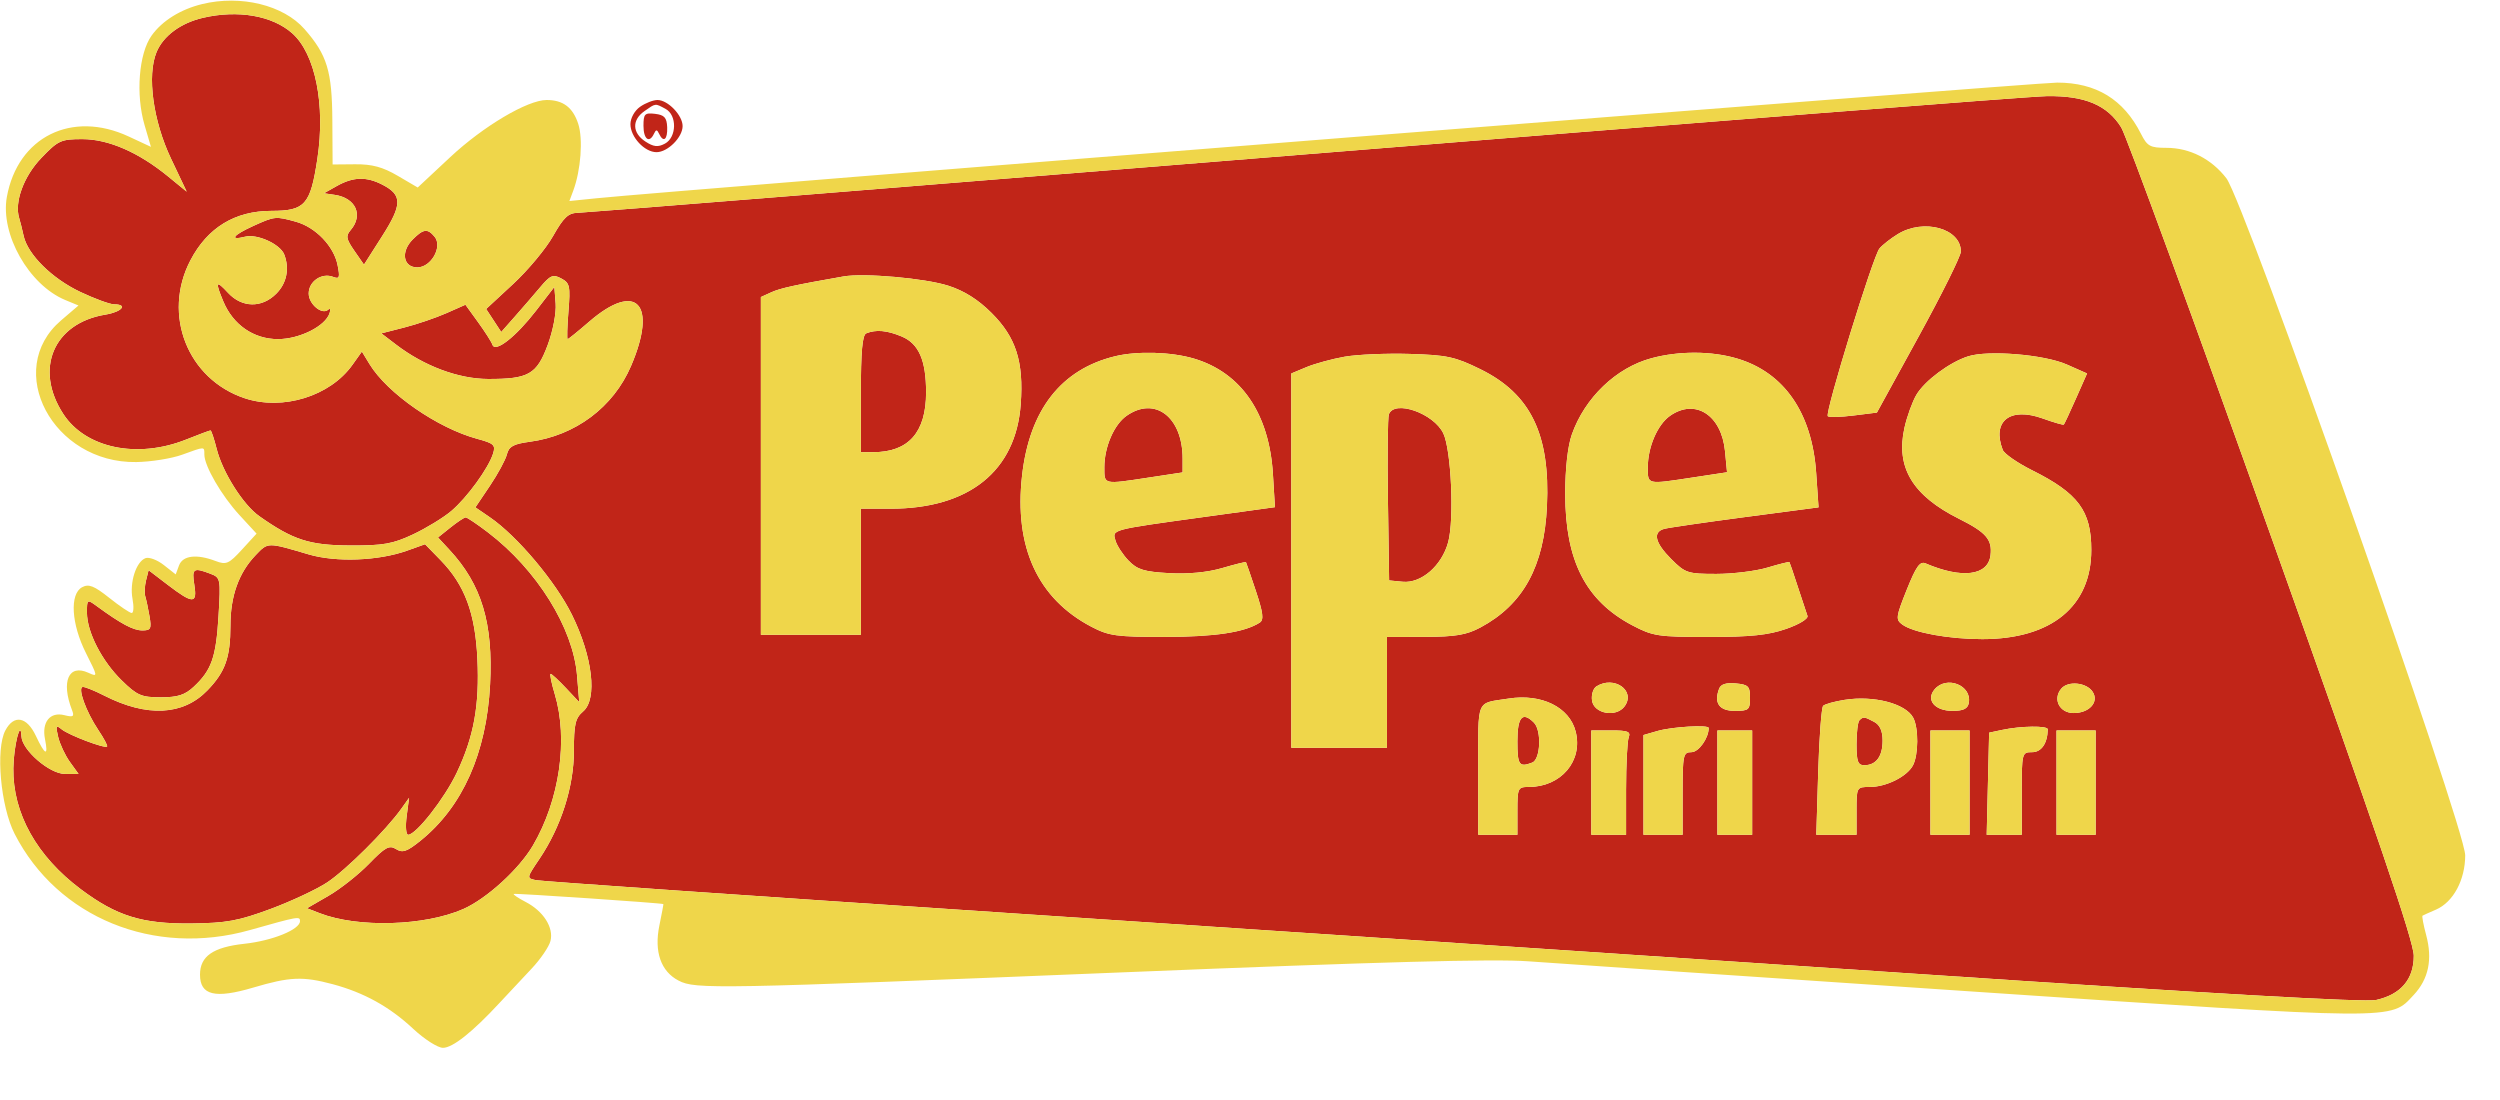 <svg xmlns="http://www.w3.org/2000/svg" width="575" height="253" viewBox="0 0 575 253" version="1.1"><path d="M 46.646 4.106 C 41.529 5.309, 37.549 8.260, 36 12.001 C 33.783 17.353, 35.204 27.792, 39.334 36.488 L 42.943 44.087 38.721 40.628 C 31.888 35.028, 24.942 32, 18.933 32 C 14.010 32, 13.377 32.292, 9.479 36.361 C 5.445 40.570, 3.271 46.503, 4.417 50.171 C 4.646 50.902, 5.102 52.729, 5.431 54.232 C 6.375 58.544, 11.951 64.062, 18.491 67.156 C 21.796 68.719, 25.288 69.999, 26.250 69.999 C 29.502 70.001, 28.028 71.740, 24.250 72.360 C 12.296 74.322, 7.822 84.890, 14.568 95.230 C 19.705 103.103, 31.578 105.576, 42.787 101.107 C 45.695 99.948, 48.229 99, 48.418 99 C 48.608 99, 49.247 100.912, 49.839 103.250 C 51.208 108.655, 55.923 116.103, 59.631 118.717 C 67.411 124.201, 71.180 125.418, 80.500 125.460 C 88.153 125.494, 90.323 125.112, 95 122.910 C 98.025 121.485, 101.977 119.071, 103.781 117.545 C 107.425 114.463, 112.355 107.686, 113.414 104.302 C 114.019 102.369, 113.586 101.966, 109.818 100.951 C 100.629 98.477, 89.077 90.464, 84.975 83.719 L 83.236 80.859 81.053 83.926 C 75.930 91.120, 65.031 94.499, 56.303 91.601 C 43.135 87.227, 37.273 72.362, 43.794 59.880 C 47.721 52.362, 54.032 48.507, 62.417 48.503 C 70.157 48.499, 71.393 47.103, 72.992 36.553 C 74.879 24.101, 72.535 12.379, 67.211 7.655 C 62.620 3.580, 54.702 2.214, 46.646 4.106 M 299.500 35.561 C 209.300 42.898, 134.305 48.923, 132.845 48.950 C 130.705 48.990, 129.613 50.024, 127.205 54.291 C 125.563 57.201, 121.428 62.166, 118.016 65.324 L 111.814 71.067 113.548 73.713 L 115.282 76.360 118.391 72.842 C 120.101 70.908, 122.719 67.876, 124.210 66.106 C 126.585 63.283, 127.187 63.030, 129.088 64.047 C 131.059 65.102, 131.210 65.791, 130.744 71.604 C 130.461 75.122, 130.376 78, 130.554 78 C 130.733 78, 132.955 76.202, 135.494 74.005 C 146.353 64.607, 151.296 69.812, 145.143 84.165 C 141.072 93.663, 132.346 100.192, 121.829 101.608 C 118.077 102.113, 117.045 102.683, 116.589 104.503 C 116.276 105.750, 114.517 109.003, 112.680 111.732 L 109.341 116.695 112.687 118.988 C 118.941 123.273, 127.772 133.760, 131.531 141.365 C 136.319 151.053, 137.454 160.775, 134.129 163.622 C 132.320 165.170, 132 166.536, 132 172.699 C 132 180.929, 129.044 190.181, 124.052 197.578 C 121.093 201.962, 121.090 201.984, 123.290 202.443 C 124.505 202.696, 173.200 206.082, 231.500 209.967 C 289.800 213.852, 383.682 220.139, 440.126 223.938 C 509.251 228.590, 543.987 230.567, 546.534 229.992 C 552.216 228.711, 555.167 225.238, 555.167 219.831 C 555.167 216.516, 546.825 191.999, 522.575 124.043 C 504.650 73.810, 489.042 31.187, 487.891 29.324 C 484.710 24.177, 479.496 21.978, 470.790 22.111 C 466.780 22.173, 389.700 28.225, 299.500 35.561 M 147.223 24.557 C 145.957 25.443, 145 27.165, 145 28.557 C 145 31.511, 148.249 35, 151 35 C 153.576 35, 157 31.576, 157 29 C 157 26.521, 153.609 23, 151.223 23 C 150.245 23, 148.445 23.701, 147.223 24.557 M 148.223 25.557 C 145.310 27.597, 145.399 30.560, 148.433 32.548 C 150.325 33.788, 151.325 33.896, 152.933 33.036 C 155.668 31.572, 155.753 26.473, 153.066 25.035 C 150.634 23.734, 150.860 23.710, 148.223 25.557 M 148 28.934 C 148 32.035, 149.345 33.046, 150.417 30.750 C 150.883 29.750, 151.117 29.750, 151.583 30.750 C 152.589 32.905, 153.571 32.116, 153.451 29.250 C 153.360 27.052, 152.801 26.436, 150.668 26.184 C 148.289 25.901, 148 26.199, 148 28.934 M 77.500 42.765 L 74.500 44.450 77 44.821 C 81.833 45.538, 83.604 49.469, 80.648 52.921 C 79.496 54.267, 79.623 54.970, 81.506 57.686 L 83.714 60.872 87.889 54.324 C 92.541 47.027, 92.558 44.857, 87.979 42.489 C 84.284 40.578, 81.251 40.658, 77.500 42.765 M 58.250 51.973 C 53.597 54.085, 52.617 55.385, 56.392 54.438 C 59.167 53.741, 64.465 56.162, 65.379 58.545 C 66.626 61.796, 65.944 65.147, 63.545 67.545 C 60.203 70.888, 55.654 70.809, 52.452 67.354 C 49.651 64.332, 49.438 64.719, 51.364 69.329 C 53.620 74.727, 58.362 78, 63.929 78 C 68.919 78, 74.886 74.987, 75.810 72 C 76.065 71.175, 75.928 70.822, 75.505 71.215 C 74.098 72.525, 71 69.971, 71 67.500 C 71 64.727, 73.992 62.676, 76.586 63.671 C 78.089 64.248, 78.228 63.889, 77.641 60.954 C 76.771 56.607, 72.583 52.257, 68.057 50.999 C 63.392 49.703, 63.210 49.722, 58.250 51.973 M 436.500 53.842 C 434.850 54.850, 432.950 56.342, 432.278 57.157 C 430.780 58.972, 419.677 95.011, 420.395 95.728 C 420.677 96.011, 423.334 95.939, 426.298 95.568 L 431.688 94.895 441.344 77.297 C 446.655 67.618, 451 58.867, 451 57.849 C 451 52.549, 442.470 50.191, 436.500 53.842 M 94.939 55.061 C 92.120 57.880, 92.709 61.500, 95.987 61.500 C 99.164 61.500, 101.850 56.729, 99.957 54.448 C 98.343 52.503, 97.379 52.621, 94.939 55.061 M 194 63.584 C 182.815 65.550, 179.466 66.286, 177.388 67.233 L 175 68.321 175 107.161 L 175 146 186.500 146 L 198 146 198 131.500 L 198 117 204.841 117 C 222.888 117, 233.671 108.332, 234.772 92.938 C 235.472 83.165, 233.682 77.582, 228.051 71.975 C 224.957 68.895, 221.779 66.891, 218.123 65.718 C 212.752 63.994, 198.725 62.753, 194 63.584 M 123.297 71.446 C 118.639 77.481, 113.897 81.191, 113.265 79.294 C 113.051 78.653, 111.566 76.321, 109.964 74.110 L 107.052 70.089 102.667 72.029 C 100.255 73.096, 95.903 74.578, 92.995 75.322 L 87.707 76.675 91.146 79.298 C 97.585 84.209, 105.469 87.148, 112.253 87.167 C 121.562 87.192, 123.433 86.130, 125.955 79.392 C 127.171 76.140, 127.969 72.005, 127.799 69.830 L 127.500 65.999 123.297 71.446 M 199.250 76.662 C 198.337 77.031, 198 80.786, 198 90.583 L 198 104 200.851 104 C 208.965 104, 213 99.433, 213 90.248 C 213 82.883, 211.322 79.032, 207.397 77.392 C 204.011 75.978, 201.504 75.753, 199.250 76.662 M 256.500 81.930 C 244.044 84.943, 236.769 94.274, 235.071 109.416 C 233.232 125.816, 238.672 137.675, 251 144.140 C 255.036 146.257, 256.789 146.499, 268 146.488 C 279.406 146.478, 286.284 145.435, 289.749 143.192 C 290.721 142.562, 290.523 140.954, 288.856 135.942 C 287.678 132.399, 286.649 129.409, 286.571 129.297 C 286.492 129.185, 284.033 129.796, 281.106 130.654 C 277.711 131.649, 273.286 132.072, 268.882 131.823 C 263.151 131.500, 261.574 131.015, 259.592 128.967 C 258.279 127.610, 256.920 125.540, 256.572 124.366 C 255.800 121.763, 255.297 121.898, 276.868 118.913 L 293.237 116.649 292.778 109.074 C 291.933 95.129, 285.501 85.711, 274.612 82.477 C 269.408 80.932, 261.603 80.696, 256.500 81.930 M 309.231 82.050 C 306.333 82.567, 302.396 83.644, 300.481 84.443 L 297 85.898 297 128.949 L 297 172 308 172 L 319 172 319.001 159.250 L 319.002 146.500 327.751 146.478 C 334.750 146.461, 337.300 146.028, 340.500 144.316 C 350.347 139.047, 355.155 130.274, 355.802 116.394 C 356.570 99.908, 352.058 90.615, 340.527 84.939 C 334.680 82.060, 332.832 81.660, 324.216 81.402 C 318.872 81.242, 312.129 81.534, 309.231 82.050 M 379.821 82.395 C 371.699 84.582, 364.506 91.479, 361.520 99.944 C 360.576 102.618, 360 107.792, 360 113.588 C 360 128.950, 364.696 138.161, 375.410 143.814 C 380.147 146.314, 381.366 146.500, 393 146.500 C 402.589 146.500, 406.738 146.069, 410.818 144.647 C 413.840 143.594, 415.953 142.299, 415.713 141.647 C 415.481 141.016, 414.490 138.025, 413.511 135 C 412.532 131.975, 411.658 129.404, 411.569 129.287 C 411.480 129.169, 409.219 129.732, 406.544 130.537 C 403.870 131.342, 398.559 132, 394.741 132 C 388.181 132, 387.614 131.814, 384.400 128.600 C 380.652 124.852, 380.069 122.395, 382.750 121.646 C 383.712 121.377, 392.097 120.152, 401.382 118.924 L 418.265 116.692 417.723 108.792 C 416.776 94.974, 410.377 85.696, 399.568 82.471 C 393.655 80.707, 386.197 80.678, 379.821 82.395 M 452.634 81.966 C 448.361 83.342, 442.681 87.577, 440.770 90.812 C 439.842 92.383, 438.605 95.799, 438.022 98.404 C 435.987 107.480, 439.891 113.990, 450.563 119.317 C 456.797 122.429, 458.236 124.085, 457.822 127.671 C 457.274 132.419, 451.286 133.184, 442.879 129.580 C 441.593 129.029, 440.700 130.281, 438.551 135.649 C 436.043 141.913, 435.968 142.504, 437.532 143.647 C 440.075 145.506, 448.268 147, 455.923 147 C 471.805 147, 481 139.479, 481 126.490 C 481 117.489, 478.016 113.473, 467.376 108.158 C 464.008 106.475, 460.970 104.364, 460.626 103.467 C 458.089 96.856, 462.301 93.545, 469.814 96.247 C 472.351 97.159, 474.541 97.792, 474.680 97.653 C 474.819 97.514, 476.078 94.812, 477.477 91.648 L 480.021 85.897 475.382 83.845 C 470.173 81.540, 457.264 80.474, 452.634 81.966 M 259.117 95.631 C 256.228 97.654, 254 102.808, 254 107.468 C 254 111.510, 253.695 111.440, 264.250 109.834 L 272 108.654 272 105.476 C 272 95.918, 265.643 91.060, 259.117 95.631 M 319.445 95.282 C 319.175 95.987, 319.076 104.875, 319.227 115.032 L 319.500 133.500 322.610 133.803 C 326.902 134.221, 331.624 130.109, 333.088 124.677 C 334.500 119.440, 333.782 103.467, 331.965 99.675 C 329.750 95.055, 320.745 91.895, 319.445 95.282 M 384.117 95.631 C 381.228 97.654, 379 102.808, 379 107.468 C 379 111.515, 378.681 111.442, 389.359 109.817 L 397.218 108.621 396.753 103.778 C 395.954 95.469, 389.911 91.573, 384.117 95.631 M 103.621 121.314 L 100.741 123.618 103.397 126.483 C 110.782 134.452, 113.455 143.322, 112.724 157.429 C 111.907 173.202, 106.387 185.586, 96.704 193.372 C 93.574 195.888, 92.589 196.225, 91.088 195.287 C 89.543 194.322, 88.608 194.831, 84.884 198.666 C 82.473 201.150, 78.273 204.468, 75.551 206.040 L 70.602 208.898 73.551 210.041 C 82.330 213.443, 97.708 212.992, 106.569 209.072 C 111.936 206.698, 119.389 199.898, 122.566 194.478 C 128.709 183.995, 130.725 170.048, 127.598 159.659 C 126.827 157.097, 126.402 155, 126.654 155 C 126.906 155, 128.488 156.463, 130.169 158.250 L 133.226 161.500 132.715 155.330 C 131.810 144.400, 123.497 131.052, 112.243 122.460 C 109.751 120.557, 107.440 119.002, 107.106 119.005 C 106.773 119.008, 105.204 120.047, 103.621 121.314 M 58.803 127.682 C 54.909 131.751, 53 137.087, 53 143.903 C 53 151.202, 51.823 154.520, 47.724 158.769 C 42.123 164.576, 33.798 164.999, 23.954 159.977 C 21.823 158.889, 19.635 158, 19.092 158 C 17.734 158, 19.739 163.626, 22.636 167.943 C 23.907 169.837, 24.804 171.529, 24.630 171.704 C 24.108 172.226, 15.792 169.071, 14.170 167.737 C 12.873 166.668, 12.765 166.908, 13.381 169.500 C 13.773 171.150, 14.987 173.738, 16.077 175.250 L 18.060 178 14.930 178 C 11.388 178, 5.050 172.517, 4.930 169.350 C 4.769 165.128, 3.139 171.581, 3.070 176.712 C 2.931 187.064, 8.444 196.936, 18.610 204.541 C 26.861 210.712, 32.701 212.519, 44 212.398 C 52.079 212.310, 54.799 211.814, 62.187 209.076 C 66.965 207.305, 72.851 204.547, 75.268 202.946 C 79.585 200.087, 88.806 190.917, 92.309 186 L 94.090 183.500 93.533 187.750 C 93.227 190.088, 93.379 192, 93.872 192 C 95.697 192, 102.275 183.598, 105.059 177.710 C 109.003 169.372, 110.297 162.231, 109.799 151.558 C 109.308 141.018, 106.897 134.549, 101.332 128.836 L 97.763 125.172 93.631 126.649 C 87.050 129.001, 77.304 129.373, 71 127.514 C 61.423 124.689, 61.672 124.685, 58.803 127.682 M 33.590 133.496 C 33.267 134.786, 33.187 136.439, 33.414 137.171 C 33.641 137.902, 34.080 139.963, 34.388 141.750 C 34.883 144.612, 34.684 145, 32.725 144.996 C 30.659 144.993, 27.833 143.483, 22.250 139.401 C 20.045 137.789, 20 137.819, 20 140.889 C 20 145.366, 23.415 152.023, 28.016 156.516 C 31.545 159.962, 32.524 160.385, 36.970 160.385 C 40.883 160.385, 42.527 159.857, 44.576 157.942 C 48.659 154.128, 49.694 151.168, 50.260 141.685 C 50.777 133.028, 50.742 132.853, 48.328 131.935 C 44.489 130.475, 44.087 130.759, 44.694 134.500 C 45.411 138.923, 44.379 138.936, 38.666 134.575 L 34.179 131.150 33.590 133.496 M 367.163 157.878 C 366.427 158.345, 365.977 159.800, 366.163 161.113 C 366.596 164.176, 371.730 165.089, 373.662 162.448 C 376.290 158.854, 371.232 155.299, 367.163 157.878 M 395.409 158.378 C 394.138 161.690, 395.412 163.500, 399.014 163.500 C 402.221 163.500, 402.500 163.260, 402.500 160.500 C 402.500 157.845, 402.125 157.464, 399.243 157.186 C 397.047 156.974, 395.798 157.363, 395.409 158.378 M 444.930 158.584 C 442.913 161.014, 445.019 163.500, 449.095 163.500 C 451.551 163.500, 452.567 163.009, 452.819 161.702 C 453.606 157.616, 447.678 155.273, 444.930 158.584 M 474.082 158.401 C 472.069 160.826, 473.692 164, 476.945 164 C 480.519 164, 482.798 161.494, 481.341 159.166 C 479.963 156.964, 475.651 156.510, 474.082 158.401 M 347 160.669 C 339.362 161.863, 340 160.373, 340 177.019 L 340 192 344.500 192 L 349 192 349 186.500 C 349 181.244, 349.115 181, 351.599 181 C 359.042 181, 364.119 175.015, 362.406 168.262 C 360.983 162.654, 354.560 159.488, 347 160.669 M 424.269 160.965 C 421.941 161.331, 419.718 161.949, 419.328 162.339 C 418.938 162.728, 418.423 169.562, 418.184 177.524 L 417.748 192 422.374 192 L 427 192 427 186.500 C 427 181.036, 427.020 181, 430.050 181 C 433.820 181, 438.599 178.618, 439.970 176.055 C 441.267 173.633, 441.305 167.439, 440.038 165.071 C 438.296 161.816, 430.981 159.911, 424.269 160.965 M 349 170.500 C 349 175.973, 349.403 176.550, 352.418 175.393 C 354.327 174.660, 354.604 168.004, 352.800 166.200 C 350.169 163.569, 349 164.891, 349 170.500 M 427.667 165.667 C 427.300 166.033, 427 168.508, 427 171.167 C 427 175.154, 427.315 176, 428.800 176 C 431.502 176, 433 173.980, 433 170.335 C 433 168.131, 432.372 166.734, 431.066 166.035 C 428.788 164.816, 428.544 164.789, 427.667 165.667 M 381.250 168.119 L 378 169.057 378 180.529 L 378 192 382.500 192 L 387 192 387 182.500 C 387 173.628, 387.134 173, 389.025 173 C 390.698 173, 393 169.778, 393 167.435 C 393 166.663, 384.600 167.152, 381.250 168.119 M 460.500 167.877 L 457.500 168.516 457.218 180.258 L 456.937 192 460.968 192 L 465 192 465 182.500 C 465 173.157, 465.039 173, 467.383 173 C 469.530 173, 470.928 170.963, 470.986 167.750 C 471.002 166.876, 464.842 166.950, 460.500 167.877 M 366 180 L 366 192 370 192 L 374 192 374 181.582 C 374 175.852, 374.273 170.452, 374.607 169.582 C 375.106 168.280, 374.397 168, 370.607 168 L 366 168 366 180 M 395 180 L 395 192 399 192 L 403 192 403 180 L 403 168 399 168 L 395 168 395 180 M 444 180 L 444 192 448.500 192 L 453 192 453 180 L 453 168 448.500 168 L 444 168 444 180 M 473 180 L 473 192 477.500 192 L 482 192 482 180 L 482 168 477.500 168 L 473 168 473 180" stroke="none" fill="#c12518" fill-rule="evenodd"/><path d="M 46.500 0.935 C 41.523 2.147, 37.287 4.789, 34.863 8.192 C 31.922 12.323, 31.184 21.730, 33.249 28.772 L 34.715 33.776 29.608 31.398 C 16.519 25.303, 4.073 31.478, 1.576 45.304 C 0.030 53.867, 6.650 65.541, 15.020 69.008 L 18.052 70.264 14.049 73.690 C 0.744 85.079, 12.158 106.578, 31.348 106.274 C 34.732 106.220, 39.469 105.462, 41.876 104.588 C 47.207 102.653, 47 102.655, 47 104.540 C 47 107.171, 50.962 114.004, 55.077 118.467 L 59.011 122.736 55.655 126.400 C 52.632 129.700, 52.030 129.962, 49.584 129.032 C 45.213 127.370, 42.025 127.759, 41.175 130.057 L 40.414 132.113 37.678 129.961 C 36.173 128.777, 34.273 128.065, 33.456 128.379 C 31.291 129.209, 29.774 133.981, 30.479 137.740 C 30.815 139.533, 30.733 140.996, 30.295 140.990 C 29.858 140.985, 27.538 139.421, 25.140 137.514 C 21.635 134.728, 20.408 134.246, 18.890 135.059 C 15.987 136.612, 16.394 143.518, 19.785 150.240 C 22.526 155.674, 22.535 155.745, 20.315 154.734 C 15.786 152.670, 14.010 156.718, 16.556 163.301 C 17.143 164.816, 16.864 165.004, 14.802 164.487 C 11.513 163.661, 9.565 166.074, 10.350 170.002 C 11.161 174.054, 10.380 173.774, 8.250 169.250 C 6.160 164.811, 3.204 164.284, 1.232 168 C -1.046 172.292, 0.136 185.480, 3.364 191.786 C 13.233 211.065, 35.442 220.140, 57.500 213.907 C 68.637 210.759, 69 210.695, 69 211.858 C 69 213.790, 62.675 216.368, 56.218 217.068 C 48.998 217.850, 46 219.936, 46 224.176 C 46 228.912, 49.451 229.750, 58.230 227.148 C 66.652 224.652, 69.628 224.524, 76.500 226.359 C 83.696 228.282, 89.607 231.552, 94.996 236.593 C 97.587 239.017, 100.685 241, 101.881 241 C 104.121 241, 108.671 237.384, 114.921 230.637 C 116.890 228.512, 120.188 224.986, 122.252 222.803 C 124.315 220.619, 126.278 217.742, 126.612 216.409 C 127.384 213.334, 124.975 209.555, 120.898 207.447 C 119.202 206.570, 117.968 205.741, 118.157 205.604 C 118.428 205.407, 152.285 207.703, 152.577 207.938 C 152.619 207.972, 152.204 210.195, 151.654 212.877 C 150.419 218.908, 152.004 223.434, 156.091 225.547 C 159.971 227.553, 164.266 227.473, 258.500 223.628 C 317.585 221.217, 343.574 220.511, 351.500 221.101 C 357.550 221.551, 403.302 224.664, 453.171 228.019 C 552.323 234.690, 549.704 234.669, 555.148 228.841 C 558.581 225.166, 559.521 220.649, 558.016 215.058 C 557.385 212.715, 557.011 210.710, 557.184 210.602 C 557.358 210.493, 558.739 209.873, 560.252 209.223 C 564.237 207.511, 566.992 202.407, 566.996 196.725 C 567.001 190.351, 516.207 46.355, 512.065 41 C 508.606 36.528, 503.632 34.004, 498.276 34.002 C 494.514 34, 493.871 33.644, 492.409 30.750 C 488.417 22.852, 482.107 19, 473.161 19 C 468.101 19, 154.947 43.796, 137.230 45.599 L 130.959 46.237 131.843 43.869 C 133.602 39.156, 134.137 31.945, 132.986 28.458 C 131.743 24.690, 129.495 23, 125.725 23 C 121.342 23, 111.182 29.019, 103.575 36.123 L 96.075 43.128 91.476 40.433 C 88.030 38.413, 85.577 37.750, 81.689 37.785 L 76.500 37.831 76.439 27.666 C 76.372 16.334, 75.236 12.616, 70.031 6.688 C 65.186 1.170, 55.382 -1.227, 46.500 0.935 M 46.646 4.106 C 41.529 5.309, 37.549 8.260, 36 12.001 C 33.783 17.353, 35.204 27.792, 39.334 36.488 L 42.943 44.087 38.721 40.628 C 31.888 35.028, 24.942 32, 18.933 32 C 14.010 32, 13.377 32.292, 9.479 36.361 C 5.445 40.570, 3.271 46.503, 4.417 50.171 C 4.646 50.902, 5.102 52.729, 5.431 54.232 C 6.375 58.544, 11.951 64.062, 18.491 67.156 C 21.796 68.719, 25.288 69.999, 26.250 69.999 C 29.502 70.001, 28.028 71.740, 24.250 72.360 C 12.296 74.322, 7.822 84.890, 14.568 95.230 C 19.705 103.103, 31.578 105.576, 42.787 101.107 C 45.695 99.948, 48.229 99, 48.418 99 C 48.608 99, 49.247 100.912, 49.839 103.250 C 51.208 108.655, 55.923 116.103, 59.631 118.717 C 67.411 124.201, 71.180 125.418, 80.500 125.460 C 88.153 125.494, 90.323 125.112, 95 122.910 C 98.025 121.485, 101.977 119.071, 103.781 117.545 C 107.425 114.463, 112.355 107.686, 113.414 104.302 C 114.019 102.369, 113.586 101.966, 109.818 100.951 C 100.629 98.477, 89.077 90.464, 84.975 83.719 L 83.236 80.859 81.053 83.926 C 75.930 91.120, 65.031 94.499, 56.303 91.601 C 43.135 87.227, 37.273 72.362, 43.794 59.880 C 47.721 52.362, 54.032 48.507, 62.417 48.503 C 70.157 48.499, 71.393 47.103, 72.992 36.553 C 74.879 24.101, 72.535 12.379, 67.211 7.655 C 62.620 3.580, 54.702 2.214, 46.646 4.106 M 299.500 35.561 C 209.300 42.898, 134.305 48.923, 132.845 48.950 C 130.705 48.990, 129.613 50.024, 127.205 54.291 C 125.563 57.201, 121.428 62.166, 118.016 65.324 L 111.814 71.067 113.548 73.713 L 115.282 76.360 118.391 72.842 C 120.101 70.908, 122.719 67.876, 124.210 66.106 C 126.585 63.283, 127.187 63.030, 129.088 64.047 C 131.059 65.102, 131.210 65.791, 130.744 71.604 C 130.461 75.122, 130.376 78, 130.554 78 C 130.733 78, 132.955 76.202, 135.494 74.005 C 146.353 64.607, 151.296 69.812, 145.143 84.165 C 141.072 93.663, 132.346 100.192, 121.829 101.608 C 118.077 102.113, 117.045 102.683, 116.589 104.503 C 116.276 105.750, 114.517 109.003, 112.680 111.732 L 109.341 116.695 112.687 118.988 C 118.941 123.273, 127.772 133.760, 131.531 141.365 C 136.319 151.053, 137.454 160.775, 134.129 163.622 C 132.320 165.170, 132 166.536, 132 172.699 C 132 180.929, 129.044 190.181, 124.052 197.578 C 121.093 201.962, 121.090 201.984, 123.290 202.443 C 124.505 202.696, 173.200 206.082, 231.500 209.967 C 289.800 213.852, 383.682 220.139, 440.126 223.938 C 509.251 228.590, 543.987 230.567, 546.534 229.992 C 552.216 228.711, 555.167 225.238, 555.167 219.831 C 555.167 216.516, 546.825 191.999, 522.575 124.043 C 504.650 73.810, 489.042 31.187, 487.891 29.324 C 484.710 24.177, 479.496 21.978, 470.790 22.111 C 466.780 22.173, 389.700 28.225, 299.500 35.561 M 77.500 42.765 L 74.500 44.450 77 44.821 C 81.833 45.538, 83.604 49.469, 80.648 52.921 C 79.496 54.267, 79.623 54.970, 81.506 57.686 L 83.714 60.872 87.889 54.324 C 92.541 47.027, 92.558 44.857, 87.979 42.489 C 84.284 40.578, 81.251 40.658, 77.500 42.765 M 58.250 51.973 C 53.597 54.085, 52.617 55.385, 56.392 54.438 C 59.167 53.741, 64.465 56.162, 65.379 58.545 C 66.626 61.796, 65.944 65.147, 63.545 67.545 C 60.203 70.888, 55.654 70.809, 52.452 67.354 C 49.651 64.332, 49.438 64.719, 51.364 69.329 C 53.620 74.727, 58.362 78, 63.929 78 C 68.919 78, 74.886 74.987, 75.810 72 C 76.065 71.175, 75.928 70.822, 75.505 71.215 C 74.098 72.525, 71 69.971, 71 67.500 C 71 64.727, 73.992 62.676, 76.586 63.671 C 78.089 64.248, 78.228 63.889, 77.641 60.954 C 76.771 56.607, 72.583 52.257, 68.057 50.999 C 63.392 49.703, 63.210 49.722, 58.250 51.973 M 436.500 53.842 C 434.850 54.850, 432.950 56.342, 432.278 57.157 C 430.780 58.972, 419.677 95.011, 420.395 95.728 C 420.677 96.011, 423.334 95.939, 426.298 95.568 L 431.688 94.895 441.344 77.297 C 446.655 67.618, 451 58.867, 451 57.849 C 451 52.549, 442.470 50.191, 436.500 53.842 M 94.939 55.061 C 92.120 57.880, 92.709 61.500, 95.987 61.500 C 99.164 61.500, 101.850 56.729, 99.957 54.448 C 98.343 52.503, 97.379 52.621, 94.939 55.061 M 194 63.584 C 182.815 65.550, 179.466 66.286, 177.388 67.233 L 175 68.321 175 107.161 L 175 146 186.500 146 L 198 146 198 131.500 L 198 117 204.841 117 C 222.888 117, 233.671 108.332, 234.772 92.938 C 235.472 83.165, 233.682 77.582, 228.051 71.975 C 224.957 68.895, 221.779 66.891, 218.123 65.718 C 212.752 63.994, 198.725 62.753, 194 63.584 M 123.297 71.446 C 118.639 77.481, 113.897 81.191, 113.265 79.294 C 113.051 78.653, 111.566 76.321, 109.964 74.110 L 107.052 70.089 102.667 72.029 C 100.255 73.096, 95.903 74.578, 92.995 75.322 L 87.707 76.675 91.146 79.298 C 97.585 84.209, 105.469 87.148, 112.253 87.167 C 121.562 87.192, 123.433 86.130, 125.955 79.392 C 127.171 76.140, 127.969 72.005, 127.799 69.830 L 127.500 65.999 123.297 71.446 M 199.250 76.662 C 198.337 77.031, 198 80.786, 198 90.583 L 198 104 200.851 104 C 208.965 104, 213 99.433, 213 90.248 C 213 82.883, 211.322 79.032, 207.397 77.392 C 204.011 75.978, 201.504 75.753, 199.250 76.662 M 256.500 81.930 C 244.044 84.943, 236.769 94.274, 235.071 109.416 C 233.232 125.816, 238.672 137.675, 251 144.140 C 255.036 146.257, 256.789 146.499, 268 146.488 C 279.406 146.478, 286.284 145.435, 289.749 143.192 C 290.721 142.562, 290.523 140.954, 288.856 135.942 C 287.678 132.399, 286.649 129.409, 286.571 129.297 C 286.492 129.185, 284.033 129.796, 281.106 130.654 C 277.711 131.649, 273.286 132.072, 268.882 131.823 C 263.151 131.500, 261.574 131.015, 259.592 128.967 C 258.279 127.610, 256.920 125.540, 256.572 124.366 C 255.800 121.763, 255.297 121.898, 276.868 118.913 L 293.237 116.649 292.778 109.074 C 291.933 95.129, 285.501 85.711, 274.612 82.477 C 269.408 80.932, 261.603 80.696, 256.500 81.930 M 309.231 82.050 C 306.333 82.567, 302.396 83.644, 300.481 84.443 L 297 85.898 297 128.949 L 297 172 308 172 L 319 172 319.001 159.250 L 319.002 146.500 327.751 146.478 C 334.750 146.461, 337.300 146.028, 340.500 144.316 C 350.347 139.047, 355.155 130.274, 355.802 116.394 C 356.570 99.908, 352.058 90.615, 340.527 84.939 C 334.680 82.060, 332.832 81.660, 324.216 81.402 C 318.872 81.242, 312.129 81.534, 309.231 82.050 M 379.821 82.395 C 371.699 84.582, 364.506 91.479, 361.520 99.944 C 360.576 102.618, 360 107.792, 360 113.588 C 360 128.950, 364.696 138.161, 375.410 143.814 C 380.147 146.314, 381.366 146.500, 393 146.500 C 402.589 146.500, 406.738 146.069, 410.818 144.647 C 413.840 143.594, 415.953 142.299, 415.713 141.647 C 415.481 141.016, 414.490 138.025, 413.511 135 C 412.532 131.975, 411.658 129.404, 411.569 129.287 C 411.480 129.169, 409.219 129.732, 406.544 130.537 C 403.870 131.342, 398.559 132, 394.741 132 C 388.181 132, 387.614 131.814, 384.400 128.600 C 380.652 124.852, 380.069 122.395, 382.750 121.646 C 383.712 121.377, 392.097 120.152, 401.382 118.924 L 418.265 116.692 417.723 108.792 C 416.776 94.974, 410.377 85.696, 399.568 82.471 C 393.655 80.707, 386.197 80.678, 379.821 82.395 M 452.634 81.966 C 448.361 83.342, 442.681 87.577, 440.770 90.812 C 439.842 92.383, 438.605 95.799, 438.022 98.404 C 435.987 107.480, 439.891 113.990, 450.563 119.317 C 456.797 122.429, 458.236 124.085, 457.822 127.671 C 457.274 132.419, 451.286 133.184, 442.879 129.580 C 441.593 129.029, 440.700 130.281, 438.551 135.649 C 436.043 141.913, 435.968 142.504, 437.532 143.647 C 440.075 145.506, 448.268 147, 455.923 147 C 471.805 147, 481 139.479, 481 126.490 C 481 117.489, 478.016 113.473, 467.376 108.158 C 464.008 106.475, 460.970 104.364, 460.626 103.467 C 458.089 96.856, 462.301 93.545, 469.814 96.247 C 472.351 97.159, 474.541 97.792, 474.680 97.653 C 474.819 97.514, 476.078 94.812, 477.477 91.648 L 480.021 85.897 475.382 83.845 C 470.173 81.540, 457.264 80.474, 452.634 81.966 M 259.117 95.631 C 256.228 97.654, 254 102.808, 254 107.468 C 254 111.510, 253.695 111.440, 264.250 109.834 L 272 108.654 272 105.476 C 272 95.918, 265.643 91.060, 259.117 95.631 M 319.445 95.282 C 319.175 95.987, 319.076 104.875, 319.227 115.032 L 319.500 133.500 322.610 133.803 C 326.902 134.221, 331.624 130.109, 333.088 124.677 C 334.500 119.440, 333.782 103.467, 331.965 99.675 C 329.750 95.055, 320.745 91.895, 319.445 95.282 M 384.117 95.631 C 381.228 97.654, 379 102.808, 379 107.468 C 379 111.515, 378.681 111.442, 389.359 109.817 L 397.218 108.621 396.753 103.778 C 395.954 95.469, 389.911 91.573, 384.117 95.631 M 103.621 121.314 L 100.741 123.618 103.397 126.483 C 110.782 134.452, 113.455 143.322, 112.724 157.429 C 111.907 173.202, 106.387 185.586, 96.704 193.372 C 93.574 195.888, 92.589 196.225, 91.088 195.287 C 89.543 194.322, 88.608 194.831, 84.884 198.666 C 82.473 201.150, 78.273 204.468, 75.551 206.040 L 70.602 208.898 73.551 210.041 C 82.330 213.443, 97.708 212.992, 106.569 209.072 C 111.936 206.698, 119.389 199.898, 122.566 194.478 C 128.709 183.995, 130.725 170.048, 127.598 159.659 C 126.827 157.097, 126.402 155, 126.654 155 C 126.906 155, 128.488 156.463, 130.169 158.250 L 133.226 161.500 132.715 155.330 C 131.810 144.400, 123.497 131.052, 112.243 122.460 C 109.751 120.557, 107.440 119.002, 107.106 119.005 C 106.773 119.008, 105.204 120.047, 103.621 121.314 M 58.803 127.682 C 54.909 131.751, 53 137.087, 53 143.903 C 53 151.202, 51.823 154.520, 47.724 158.769 C 42.123 164.576, 33.798 164.999, 23.954 159.977 C 21.823 158.889, 19.635 158, 19.092 158 C 17.734 158, 19.739 163.626, 22.636 167.943 C 23.907 169.837, 24.804 171.529, 24.630 171.704 C 24.108 172.226, 15.792 169.071, 14.170 167.737 C 12.873 166.668, 12.765 166.908, 13.381 169.500 C 13.773 171.150, 14.987 173.738, 16.077 175.250 L 18.060 178 14.930 178 C 11.388 178, 5.050 172.517, 4.930 169.350 C 4.769 165.128, 3.139 171.581, 3.070 176.712 C 2.931 187.064, 8.444 196.936, 18.610 204.541 C 26.861 210.712, 32.701 212.519, 44 212.398 C 52.079 212.310, 54.799 211.814, 62.187 209.076 C 66.965 207.305, 72.851 204.547, 75.268 202.946 C 79.585 200.087, 88.806 190.917, 92.309 186 L 94.090 183.500 93.533 187.750 C 93.227 190.088, 93.379 192, 93.872 192 C 95.697 192, 102.275 183.598, 105.059 177.710 C 109.003 169.372, 110.297 162.231, 109.799 151.558 C 109.308 141.018, 106.897 134.549, 101.332 128.836 L 97.763 125.172 93.631 126.649 C 87.050 129.001, 77.304 129.373, 71 127.514 C 61.423 124.689, 61.672 124.685, 58.803 127.682 M 33.590 133.496 C 33.267 134.786, 33.187 136.439, 33.414 137.171 C 33.641 137.902, 34.080 139.963, 34.388 141.750 C 34.883 144.612, 34.684 145, 32.725 144.996 C 30.659 144.993, 27.833 143.483, 22.250 139.401 C 20.045 137.789, 20 137.819, 20 140.889 C 20 145.366, 23.415 152.023, 28.016 156.516 C 31.545 159.962, 32.524 160.385, 36.970 160.385 C 40.883 160.385, 42.527 159.857, 44.576 157.942 C 48.659 154.128, 49.694 151.168, 50.260 141.685 C 50.777 133.028, 50.742 132.853, 48.328 131.935 C 44.489 130.475, 44.087 130.759, 44.694 134.500 C 45.411 138.923, 44.379 138.936, 38.666 134.575 L 34.179 131.150 33.590 133.496 M 367.163 157.878 C 366.427 158.345, 365.977 159.800, 366.163 161.113 C 366.596 164.176, 371.730 165.089, 373.662 162.448 C 376.290 158.854, 371.232 155.299, 367.163 157.878 M 395.409 158.378 C 394.138 161.690, 395.412 163.500, 399.014 163.500 C 402.221 163.500, 402.500 163.260, 402.500 160.500 C 402.500 157.845, 402.125 157.464, 399.243 157.186 C 397.047 156.974, 395.798 157.363, 395.409 158.378 M 444.930 158.584 C 442.913 161.014, 445.019 163.500, 449.095 163.500 C 451.551 163.500, 452.567 163.009, 452.819 161.702 C 453.606 157.616, 447.678 155.273, 444.930 158.584 M 474.082 158.401 C 472.069 160.826, 473.692 164, 476.945 164 C 480.519 164, 482.798 161.494, 481.341 159.166 C 479.963 156.964, 475.651 156.510, 474.082 158.401 M 347 160.669 C 339.362 161.863, 340 160.373, 340 177.019 L 340 192 344.500 192 L 349 192 349 186.500 C 349 181.244, 349.115 181, 351.599 181 C 359.042 181, 364.119 175.015, 362.406 168.262 C 360.983 162.654, 354.560 159.488, 347 160.669 M 424.269 160.965 C 421.941 161.331, 419.718 161.949, 419.328 162.339 C 418.938 162.728, 418.423 169.562, 418.184 177.524 L 417.748 192 422.374 192 L 427 192 427 186.500 C 427 181.036, 427.020 181, 430.050 181 C 433.820 181, 438.599 178.618, 439.970 176.055 C 441.267 173.633, 441.305 167.439, 440.038 165.071 C 438.296 161.816, 430.981 159.911, 424.269 160.965 M 349 170.500 C 349 175.973, 349.403 176.550, 352.418 175.393 C 354.327 174.660, 354.604 168.004, 352.800 166.200 C 350.169 163.569, 349 164.891, 349 170.500 M 427.667 165.667 C 427.300 166.033, 427 168.508, 427 171.167 C 427 175.154, 427.315 176, 428.800 176 C 431.502 176, 433 173.980, 433 170.335 C 433 168.131, 432.372 166.734, 431.066 166.035 C 428.788 164.816, 428.544 164.789, 427.667 165.667 M 381.250 168.119 L 378 169.057 378 180.529 L 378 192 382.500 192 L 387 192 387 182.500 C 387 173.628, 387.134 173, 389.025 173 C 390.698 173, 393 169.778, 393 167.435 C 393 166.663, 384.600 167.152, 381.250 168.119 M 460.500 167.877 L 457.500 168.516 457.218 180.258 L 456.937 192 460.968 192 L 465 192 465 182.500 C 465 173.157, 465.039 173, 467.383 173 C 469.530 173, 470.928 170.963, 470.986 167.750 C 471.002 166.876, 464.842 166.950, 460.500 167.877 M 366 180 L 366 192 370 192 L 374 192 374 181.582 C 374 175.852, 374.273 170.452, 374.607 169.582 C 375.106 168.280, 374.397 168, 370.607 168 L 366 168 366 180 M 395 180 L 395 192 399 192 L 403 192 403 180 L 403 168 399 168 L 395 168 395 180 M 444 180 L 444 192 448.500 192 L 453 192 453 180 L 453 168 448.500 168 L 444 168 444 180 M 473 180 L 473 192 477.500 192 L 482 192 482 180 L 482 168 477.500 168 L 473 168 473 180" stroke="none" fill="#efd64a" fill-rule="evenodd"/></svg>